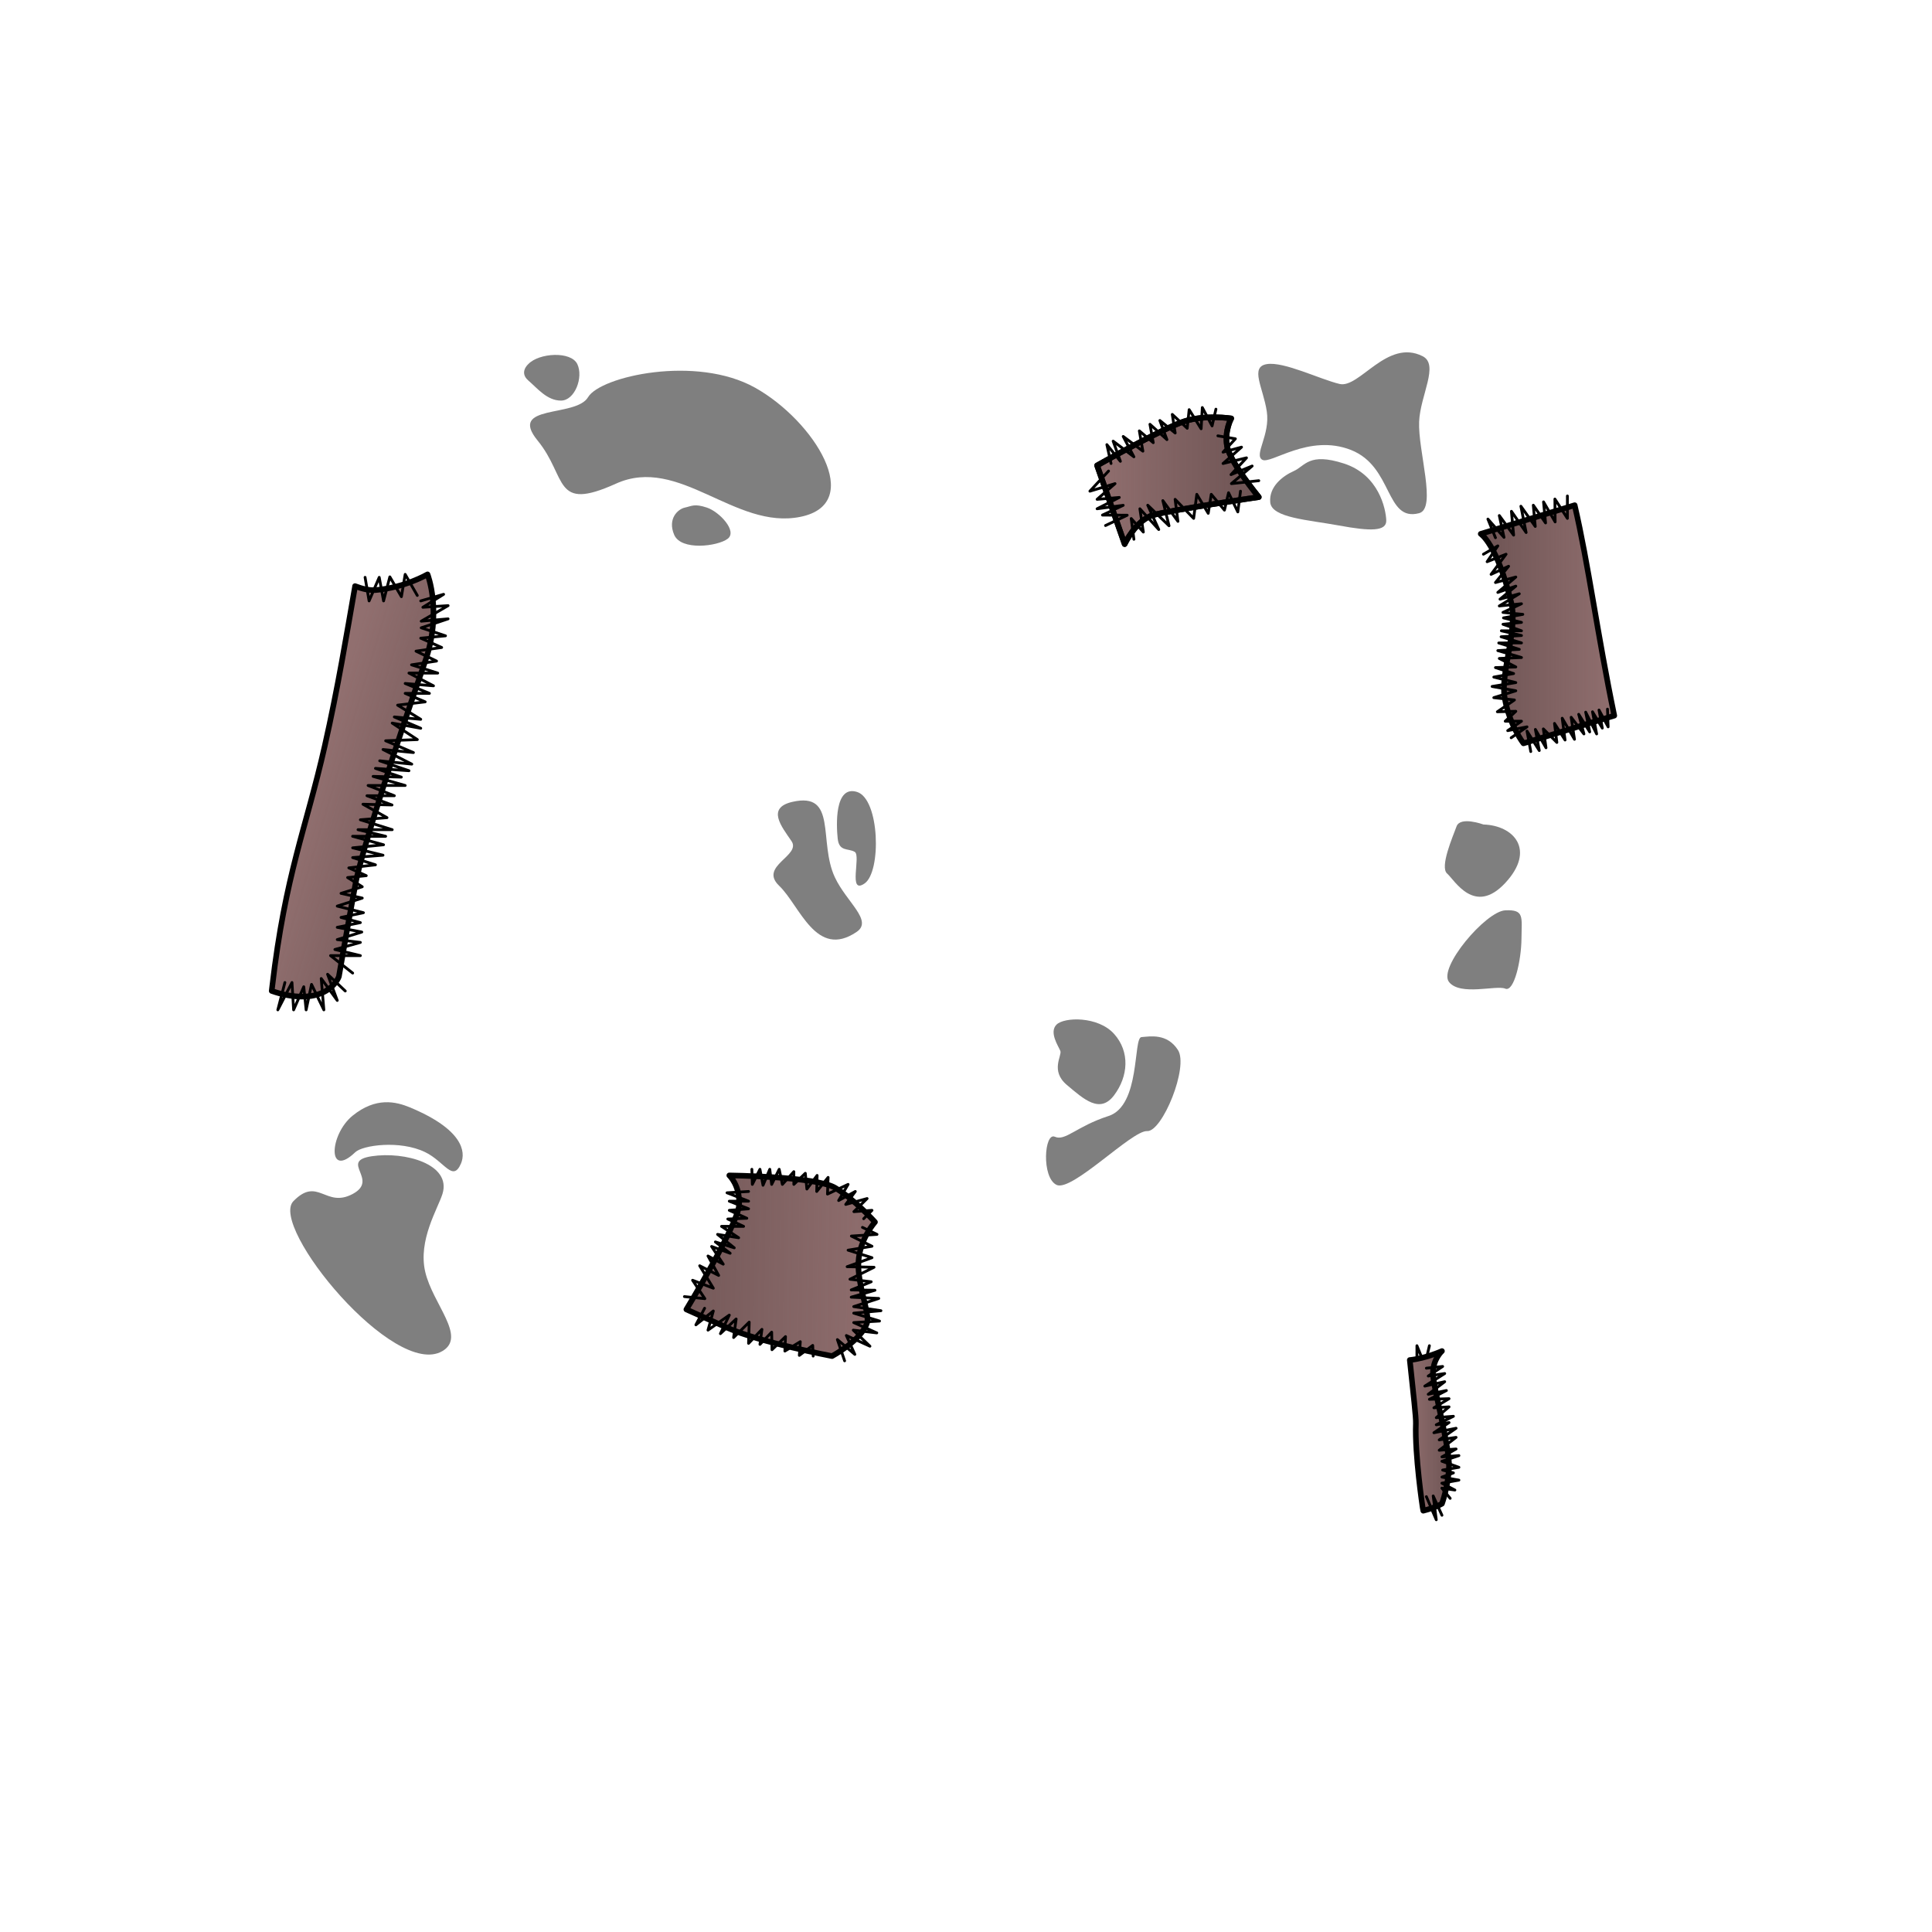 <?xml version="1.0" encoding="UTF-8" standalone="no"?>
<!-- Generator: Adobe Illustrator 16.0.0, SVG Export Plug-In . SVG Version: 6.00 Build 0)  -->

<svg
   xmlns:dc="http://purl.org/dc/elements/1.1/"
   xmlns:cc="http://creativecommons.org/ns#"
   xmlns:rdf="http://www.w3.org/1999/02/22-rdf-syntax-ns#"
   xmlns:svg="http://www.w3.org/2000/svg"
   xmlns="http://www.w3.org/2000/svg"
   xmlns:xlink="http://www.w3.org/1999/xlink"
   xmlns:sodipodi="http://sodipodi.sourceforge.net/DTD/sodipodi-0.dtd"
   xmlns:inkscape="http://www.inkscape.org/namespaces/inkscape"
   version="1.1"
   id="Layer_3_1_"
   viewBox="0 0 256 256"
   enable-background="new 0 0 256 256"
   xml:space="preserve"
   sodipodi:docname="rtunic_st_ragged.svg"
   inkscape:version="0.92.3 (2405546, 2018-03-11)"><defs
   id="defs72"><linearGradient
     id="innoGrad2"
     inkscape:collect="always"><stop
       style="stop-color:#483737;stop-opacity:0.502"
       offset="0"
       id="stop1234" /><stop
       style="stop-color:#483737;stop-opacity:0"
       offset="1"
       id="stop1232" /></linearGradient><linearGradient
     inkscape:collect="always"
     id="innoGrad1"><stop
       style="stop-color:#483737;stop-opacity:0"
       offset="0"
       id="stop1188" /><stop
       style="stop-color:#483737;stop-opacity:0.502"
       offset="1"
       id="stop1190" /></linearGradient><linearGradient
     inkscape:collect="always"
     xlink:href="#innoGrad1"
     id="linearGradient1194"
     x1="42.534"
     y1="100.149"
     x2="64.711"
     y2="106.765"
     gradientUnits="userSpaceOnUse" /><linearGradient
     inkscape:collect="always"
     xlink:href="#innoGrad2"
     id="linearGradient1230"
     x1="82.621"
     y1="167.527"
     x2="118.131"
     y2="168.007"
     gradientUnits="userSpaceOnUse" /><linearGradient
     inkscape:collect="always"
     xlink:href="#innoGrad1"
     id="linearGradient1261"
     x1="145"
     y1="63.692"
     x2="167.166"
     y2="63.692"
     gradientUnits="userSpaceOnUse" /><linearGradient
     inkscape:collect="always"
     xlink:href="#innoGrad2"
     id="linearGradient1284-6"
     x1="195.834"
     y1="82.719"
     x2="214.271"
     y2="82.719"
     gradientUnits="userSpaceOnUse" /><linearGradient
     inkscape:collect="always"
     xlink:href="#innoGrad1"
     id="linearGradient1347"
     x1="186.434"
     y1="189.601"
     x2="192.378"
     y2="189.601"
     gradientUnits="userSpaceOnUse" /></defs><sodipodi:namedview
   pagecolor="#ffffff"
   bordercolor="#666666"
   borderopacity="1"
   objecttolerance="10"
   gridtolerance="10"
   guidetolerance="10"
   inkscape:pageopacity="0"
   inkscape:pageshadow="2"
   inkscape:window-width="1920"
   inkscape:window-height="1027"
   id="namedview70"
   showgrid="false"
   showguides="false"
   inkscape:zoom="2.6074563"
   inkscape:cx="150.23781"
   inkscape:cy="124.58246"
   inkscape:window-x="1912"
   inkscape:window-y="-8"
   inkscape:window-maximized="1"
   inkscape:current-layer="Layer_3_1_" />
<path
   id="path7-9_1_"
   inkscape:connector-curvature="0"
   fill="none"
   stroke="#000000"
   stroke-width="0.743"
   stroke-linejoin="round"
   stroke-miterlimit="10"
   d="  M36.002,131.304c0.023-0.194,0.046-0.389,0.069-0.583c1.742-14.913,4.48-20.91,6.96-31.867c1.762-7.786,2.912-14.856,4.021-21.19  l-0.007,0c0.993,0.377,1.925,0.588,2.705,0.525c3.875-0.313,6.901-2.082,6.901-2.082s1.969,4.983-0.313,11.519  C52.554,98.466,47.85,113.101,47.125,117c-1.162,6.25-2.219,12.392-2.219,12.392s-1.156,3.483-6.781,2.483  c-0.703-0.125-1.412-0.321-2.115-0.568L36.002,131.304z"
   style="fill:#916f6f;font-variant-east_asian:normal;opacity:1;vector-effect:none;fill-opacity:1;stroke:none;stroke-width:0.743;stroke-linecap:butt;stroke-linejoin:round;stroke-miterlimit:10;stroke-dasharray:none;stroke-dashoffset:0;stroke-opacity:1" />
<path
   id="path7-9_1_-3"
   inkscape:connector-curvature="0"
   stroke-miterlimit="10"
   d="m 36.002,131.304 c 0.023,-0.194 0.046,-0.389 0.069,-0.583 1.742,-14.913 4.48,-20.91 6.96,-31.867 1.762,-7.786 2.912,-14.856 4.021,-21.19 h -0.007 c 0.993,0.377 1.925,0.588 2.705,0.525 3.875,-0.313 6.901,-2.082 6.901,-2.082 0,0 1.969,4.983 -0.313,11.519 C 52.554,98.466 47.85,113.101 47.125,117 c -1.162,6.25 -2.219,12.392 -2.219,12.392 0,0 -1.156,3.483 -6.781,2.483 -0.703,-0.125 -1.412,-0.321 -2.115,-0.568 z"
   style="opacity:1;vector-effect:none;fill:url(#linearGradient1194);fill-opacity:1;stroke:#000000;stroke-width:0.743;stroke-linecap:butt;stroke-linejoin:round;stroke-miterlimit:10;stroke-dasharray:none;stroke-dashoffset:0;stroke-opacity:1" /><polyline
   fill="none"
   stroke="#000000"
   stroke-width="0.371"
   stroke-linecap="round"
   stroke-linejoin="round"
   stroke-miterlimit="10"
   points="  48.375,76.5 48.906,79.625 50.25,76.5 50.825,79.625 51.656,76.438 53.188,79.063 53.688,76.106 55.293,78.901 "
   id="polyline3" />
<polyline
   fill="none"
   stroke="#000000"
   stroke-width="0.371"
   stroke-linecap="round"
   stroke-linejoin="round"
   stroke-miterlimit="10"
   points="  55.75,79.625 58.781,78.75 56.031,80.469 59.375,80.25 55.814,82.313 59.375,82 55.814,83.188 59.031,84.25 55.75,84.563   58.522,85.794 55.125,86.281 57.844,87.594 54.531,88.094 58,89.188 54.188,89.188 57.441,90.875 53.688,90.563 56.899,91.875   53.688,91.875 56.339,93 52.688,93.438 55.75,95.313 52.25,95 55.75,96.5 51.969,95.813 55.299,98 51.102,98.156 54.781,99.719   50.75,99.313 54.563,101.25 50.313,100.813 54.188,102.125 49.75,101.813 53.177,102.971 49.438,102.875 53.688,104.081   48.773,104.081 52.25,105.438 48.625,105.438 51.943,106.663 48.094,106.563 51.281,108.344 47.75,108.625 51.969,109.938   47.438,109.938 51.102,110.813 46.722,110.813 50.825,111.938 46.73,112.344 50.75,113.32 46.73,113.635 49.75,114.594 46.219,115   48.531,116.031 46.063,116.281 48,117.5 45.188,118.375 48,119 44.688,120.063 48.156,120.938 45.188,121.563 47.75,122.25   44.688,122.875 47.938,123.5 44.688,124.5 47.75,124.875 44.375,125.813 47.75,126.625 43.8,126.625 46.73,128.938 "
   id="polyline5" />
<polyline
   fill="none"
   stroke="#000000"
   stroke-width="0.371"
   stroke-linecap="round"
   stroke-linejoin="round"
   stroke-miterlimit="10"
   points="  45.75,131.313 43.406,129.094 44.688,132.563 44.626,132.479 42.563,129.656 42.912,133.813 41.281,130.438 40.563,133.813   40.25,130.75 38.906,133.813 38.688,130.188 36.813,133.813 37.75,130.188 "
   id="polyline7" />





<polyline
   fill="none"
   stroke="#000000"
   stroke-width="0.371"
   stroke-linecap="round"
   stroke-linejoin="round"
   stroke-miterlimit="10"
   points="  187.75,181.177 187.75,178.313 188.795,180.876 189.405,178.313 "
   id="polyline18" />
<path
   id="path48-9_3_"
   inkscape:connector-curvature="0"
   fill="none"
   stroke="#000000"
   stroke-width="0.743"
   stroke-linejoin="round"
   stroke-miterlimit="10"
   d="  M186.805,180.209c0.486,4.637,0.835,7.558,0.805,8.412c-0.151,4.242,0.896,11.109,0.896,11.109s0.031,0.162,0.086,0.448  c1.648-0.418,2.474-0.929,2.474-0.929s0.81-2.188,0.935-4.824s-2.125-10.613-2.125-12.479s1.19-2.923,1.19-2.923  s-2.101,0.966-4.261,1.189V180.209z"
   style="stroke:none;fill:#916f6f" />
<path
   id="path48-9_3_-1"
   inkscape:connector-curvature="0"
   stroke-miterlimit="10"
   d="m 186.805,180.209 c 0.486,4.637 0.835,7.558 0.805,8.412 -0.151,4.242 0.896,11.109 0.896,11.109 0,0 0.031,0.162 0.086,0.448 1.648,-0.418 2.474,-0.929 2.474,-0.929 0,0 0.81,-2.188 0.935,-4.824 0.125,-2.636 -2.125,-10.613 -2.125,-12.479 0,-1.866 1.19,-2.923 1.19,-2.923 0,0 -2.101,0.966 -4.261,1.189 z"
   style="fill:url(#linearGradient1347);stroke:#000000;stroke-width:0.743;stroke-linejoin:round;stroke-miterlimit:10;stroke-opacity:1;stroke-dasharray:none;fill-opacity:1.0" /><path
   style="fill:#916f6f;stroke:none;stroke-width:0.743;stroke-linejoin:round;stroke-miterlimit:10;fill-opacity:1"
   id="path48-9_1_-6"
   inkscape:connector-curvature="0"
   stroke-miterlimit="10"
   d="m 208.653,66.942 c 1.816,7.778 3.007,17.094 5.247,27.884 l -12.029,3.67 c 0,0 -1.863,-2.353 -2.496,-6.055 -0.572,-3.347 1.756,-8.887 0.875,-12.567 -1.854,-7.75 -4.045,-9.133 -4.045,-9.133 l 12.448,-3.798 z" /><path
   style="fill:url(#linearGradient1284-6);fill-opacity:1.0;stroke:#000000;stroke-width:0.743;stroke-linejoin:round;stroke-miterlimit:10"
   id="path48-9_1_-6-3"
   inkscape:connector-curvature="0"
   stroke-miterlimit="10"
   d="m 208.653,66.942 c 1.816,7.778 3.007,17.094 5.247,27.884 l -12.029,3.67 c 0,0 -1.863,-2.353 -2.496,-6.055 -0.572,-3.347 1.756,-8.887 0.875,-12.567 -1.854,-7.75 -4.045,-9.133 -4.045,-9.133 l 12.448,-3.798 z" /><path
   fill="none"
   stroke="#000000"
   stroke-width="0.743"
   stroke-linejoin="round"
   stroke-miterlimit="10"
   d="M166.795,65.865  c0,0-11.69,1.718-13.993,2.384s-3.779,3.846-3.779,3.846l-3.652-10.42c0,0,8.713-4.925,11.546-5.842s6.227-0.388,6.227-0.388  s-0.895,1.555-0.561,3.638S166.795,65.865,166.795,65.865z"
   id="path21"
   style="fill:#916f6f" />
<path
   inkscape:connector-curvature="0"
   style="fill:url(#linearGradient1261);stroke:#000000;stroke-width:0.743;stroke-linejoin:round;stroke-miterlimit:10;fill-opacity:1.0"
   stroke-miterlimit="10"
   d="m 166.795,65.865 c 0,0 -11.69,1.718 -13.993,2.384 -2.303,0.666 -3.779,3.846 -3.779,3.846 l -3.652,-10.42 c 0,0 8.713,-4.925 11.546,-5.842 2.833,-0.917 6.227,-0.388 6.227,-0.388 0,0 -0.895,1.555 -0.561,3.638 0.334,2.083 4.212,6.782 4.212,6.782 z"
   id="path21-1" /><polyline
   fill="none"
   stroke="#000000"
   stroke-width="0.371"
   stroke-linecap="round"
   stroke-linejoin="round"
   stroke-miterlimit="10"
   points="  150.249,71.457 149.892,68.708 151.499,70.5 151.041,67.416 153.542,70.166 152.082,66.942 154.902,69.666 154.082,66.333   156.082,69.083 155.708,66.165 158.165,68.687 158.582,65.5 160.096,68.017 160.499,65.5 162.246,67.596 162.79,65.29   164.016,67.832 164.374,65.083 "
   id="polyline29" /><polyline
   fill="none"
   stroke="#000000"
   stroke-width="0.371"
   stroke-linecap="round"
   stroke-linejoin="round"
   stroke-miterlimit="10"
   points="  147.219,61.416 146.666,58.916 148.457,61.125 147.499,58.455 150.249,60.531 148.832,57.833 151.438,59.781 150.969,57.094   152.813,58.656 152.375,56.219 154.625,58.25 153.688,55.719 155.719,57.375 155.332,54.913 157.313,56.75 157.569,54.281   159.156,56.813 159.313,54 160.609,56.434 161.116,54.217 "
   id="polyline23" />
<polyline
   fill="none"
   stroke="#000000"
   stroke-width="0.371"
   stroke-linecap="round"
   stroke-linejoin="round"
   stroke-miterlimit="10"
   points="  161.376,57.75 163.695,58.141 162.059,59.913 164.509,59.25 162.059,61.416 165.167,60.666 163.115,62.889 165.917,61.75   163.167,64.083 166.795,63.694 "
   id="polyline25" /><polyline
   fill="none"
   stroke="#000000"
   stroke-width="0.371"
   stroke-linecap="round"
   stroke-linejoin="round"
   stroke-miterlimit="10"
   points="  146.486,69.636 149.361,68.27 146.082,68.25 148.832,66.957 145.37,67.416 148.312,65.915 145.37,66.165 147.749,64.083   144.416,65.083 146.889,62.415 "
   id="polyline31" />
<path
   fill="none"
   stroke="#000000"
   stroke-width="0.743"
   stroke-linecap="round"
   stroke-linejoin="round"
   stroke-miterlimit="10"
   d="  M110.25,179.688c0,0-9.55-1.813-13.875-3.75s-5.425-2.431-5.425-2.431s6.863-11.296,6.988-13.87s-1.301-3.887-1.301-3.887  s11.426,0.125,13.989,1.625s5.312,4.557,5.312,4.557s-2.02,2.229-2.187,5.262s1.521,6.869,1.146,8.057  C114.146,177.625,110.25,179.688,110.25,179.688z"
   id="path27"
   style="font-variant-east_asian:normal;opacity:1;vector-effect:none;fill:#916f6f;fill-opacity:1;stroke:none;stroke-width:0.743;stroke-linecap:round;stroke-linejoin:round;stroke-miterlimit:10;stroke-dasharray:none;stroke-dashoffset:0;stroke-opacity:1" /><path
   inkscape:connector-curvature="0"
   style="fill:url(#linearGradient1230);stroke:#000000;stroke-width:0.743;stroke-linecap:round;stroke-linejoin:round;stroke-miterlimit:10;fill-opacity:1"
   stroke-miterlimit="10"
   d="m 110.25,179.688 c 0,0 -9.55,-1.813 -13.875,-3.75 -4.325,-1.937 -5.425,-2.431 -5.425,-2.431 0,0 6.863,-11.296 6.988,-13.87 0.125,-2.574 -1.301,-3.887 -1.301,-3.887 0,0 11.426,0.125 13.989,1.625 2.563,1.5 5.312,4.557 5.312,4.557 0,0 -2.02,2.229 -2.187,5.262 -0.167,3.033 1.521,6.869 1.146,8.057 -0.751,2.374 -4.647,4.437 -4.647,4.437 z"
   id="path27-5" /><polyline
   fill="none"
   stroke="#000000"
   stroke-width="0.371"
   stroke-linecap="round"
   stroke-linejoin="round"
   stroke-miterlimit="10"
   points="  114.281,162.634 116.208,163.563 112.813,163.785 115.542,165.135 112.375,165.655 115.542,166.651 112.25,167.843 115.813,167.918   112.625,169.504 115.438,169.841 112.792,170.923 115.937,170.965 112.792,171.88 116.438,172.05 113.125,173.13 116.73,173.676   113.125,174 116.542,175.046 113.125,175.25 116.178,176.616 113.063,176.25 115.271,178.381 112.146,176.963 113.271,179.463   110.958,177.502 111.917,180.317 "
   id="polyline9" /><polyline
   fill="none"
   stroke="#000000"
   stroke-width="0.371"
   stroke-linecap="round"
   stroke-linejoin="round"
   stroke-miterlimit="10"
   points="  99.625,154.938 99.688,156.938 100.697,154.938 101.104,157.054 102,154.938 102.25,156.938 103.247,154.938 103.667,156.938   105.188,155.25 105.188,156.938 106.708,155.468 106.917,157.554 108.271,155.75 108.219,157.875 109.729,156.013 109.646,158.221   112.375,156.938 111.125,159.075 113.333,157.875 112.063,159.594 114.896,158.813 113.146,160.55 115.542,160.375 114.438,161.487   "
   id="polyline11" /><polyline
   fill="none"
   stroke="#000000"
   stroke-width="0.371"
   stroke-linecap="round"
   stroke-linejoin="round"
   stroke-miterlimit="10"
   points="  90.688,171.807 93.396,172.078 91.771,169.641 94.519,170.693 92.712,167.719 95.225,169 93.813,166.426 95.833,167.509   94.292,165.165 96.75,166.064 94.792,164.563 97.292,165.343 95.083,163.563 97.875,164.009 95.604,162.499 98.531,162.5   96.438,161.526 98.958,161.426 96.636,160.375 99.188,160.172 96.636,159.163 99.188,159.163 96.333,158.051 99.188,157.875 "
   id="polyline13" /><polyline
   fill="none"
   stroke="#000000"
   stroke-width="0.371"
   stroke-linecap="round"
   stroke-linejoin="round"
   stroke-miterlimit="10"
   points="  107.75,179.688 107.688,178.274 105.915,179.593 106.042,177.779 104,179.023 104.083,177.107 102.292,178.844 102.25,176.52   100.697,178.137 100.958,176.149 99.188,178 99.271,175.191 97.208,177.23 97.542,174.774 95.458,176.715 96.636,174.257   93.813,176.25 94.519,173.712 92.208,175.548 93.363,173.352 "
   id="polyline15" />


<polyline
   fill="none"
   stroke="#000000"
   stroke-width="0.371"
   stroke-linecap="round"
   stroke-linejoin="round"
   stroke-miterlimit="10"
   points="  207.688,65.719 207.688,68.688 206.031,66.125 206.063,69.156 204.527,66.502 204.794,69.291 203.171,66.942 203.428,69.757   201.525,67.076 202.219,70.563 200.271,67.75 200.563,70.906 198.665,68.313 199.288,71.202 197.156,68.781 198.156,71.25 "
   id="polyline33" />
<polyline
   fill="none"
   stroke="#000000"
   stroke-width="0.371"
   stroke-linecap="round"
   stroke-linejoin="round"
   stroke-miterlimit="10"
   points="  196.563,73.436 198.469,72.333 197.051,74.43 199.563,73.436 197.577,76.104 199.896,75.031 198.156,77.188 200.854,76.46   198.469,78.499 200.854,77.665 198.759,79.395 201.313,78.68 198.665,80.292 201.604,80 199.152,81.147 201.781,81.406   199.219,81.875 201.604,82.469 199.156,82.719 201.604,83.584 198.938,83.584 201.604,84.209 198.904,84.375 201.604,85.188   198.591,85.197 201.313,86.042 198.469,86.209 201.604,87.125 198.665,87.25 200.854,88.375 198.156,88.459 200.563,89.25   197.936,89.719 200.854,90.446 197.711,90.959 200.854,91.531 197.936,92.442 200.669,92.75 198.406,94.313 200.854,94.25   199.449,95.563 201.604,95.563 199.781,96.813 202.336,96.313 200.238,97.759 "
   id="polyline35" />
<polyline
   fill="none"
   stroke="#000000"
   stroke-width="0.371"
   stroke-linecap="round"
   stroke-linejoin="round"
   stroke-miterlimit="10"
   points="  202.834,99.584 202.336,96.872 203.961,99.452 203.446,96.652 204.854,99.086 204.502,96.584 206.292,98.378 205.979,95.857   207.378,98.057 207.001,95.169 208.626,97.961 208.188,95.044 209.878,97.25 209.188,94.649 210.643,96.979 210.113,94.364   211.563,97.25 211.015,94.315 212.314,96.478 211.878,94.084 213.086,96.313 213.001,93.961 "
   id="polyline37" />
<polyline
   fill="none"
   stroke="#000000"
   stroke-width="0.371"
   stroke-linecap="round"
   stroke-linejoin="round"
   stroke-miterlimit="10"
   points="  191.065,200.781 189.906,198.219 190.313,201.375 189,198.313 "
   id="polyline39" />
<polyline
   fill="none"
   stroke="#000000"
   stroke-width="0.371"
   stroke-linecap="round"
   stroke-linejoin="round"
   stroke-miterlimit="10"
   points="  189.003,181.291 191.158,181.063 189.25,182.333 191.432,181.999 188.795,183.666 191.432,183.083 189.25,184.749 191.656,184.25   189.405,185.416 192.005,185.333 190,186.541 192.005,186.416 190.313,187.847 192.586,187.666 190.313,188.791 192.005,188.499   190,189.844 192.938,189.25 190.705,190.791 192.938,190.458 190.705,192.166 192.938,191.999 191.065,193.045 193.313,192.875   191.065,193.625 193.313,194.426 191.158,194.791 192.586,195.166 191.065,195.721 193.313,196.125 191.054,196.531   192.781,197.438 191.054,197.188 192.157,198.541 "
   id="polyline41" />
<path
   stroke-miterlimit="10"
   d="m 77.924,52.625 c 1.625,-2.75 14.317,-5.625 22.134,-1.25 7.817,4.375 14.687,15.344 6.002,17.109 C 97.375,70.249 90,60.292 81.625,64.083 73.25,67.874 75.224,63.25 71.237,58.375 c -3.987,-4.875 5.062,-3 6.687,-5.75 z"
   id="path43"
   style="fill:#000000;fill-opacity:0.502;stroke:none;stroke-miterlimit:10"
   inkscape:connector-curvature="0"
   sodipodi:nodetypes="scssss" />
<path
   fill="none"
   stroke="#000000"
   stroke-miterlimit="10"
   d="M105,106.25c6-1.375,3.411,5.274,5.625,10  c1.556,3.319,5.093,5.739,2.875,7.239c-5.375,3.636-7.507-3.489-10.253-6.114s2.96-3.979,1.628-5.927S101.535,107.044,105,106.25z"
   id="path45"
   style="stroke:none;fill:#000000;fill-opacity:0.502" />
<path
   fill="none"
   stroke="#000000"
   stroke-miterlimit="10"
   d="M177.5,50.875c2.631,0.625,6.306-6.05,11.006-3.675  c2.225,1.125-0.319,5.184-0.465,8.675c-0.161,3.883,2.369,11.502,0,12.124c-4.5,1.181-3.425-6.164-9.025-8.374  s-10.641,1.958-11.766,1.292s1.082-3.292,0.604-6.417s-2.271-5.88,0-6.252S174.869,50.25,177.5,50.875z"
   id="path47"
   style="stroke:none;fill:#000000;fill-opacity:0.502" />
<path
   fill="none"
   stroke="#000000"
   stroke-miterlimit="10"
   d="M178.071,61.416c4.649,1.5,5.554,6.021,5.616,7.521  s-2.125,1.459-6.25,0.698s-8.938-1.011-9.125-3.073s1.625-3.482,3.125-4.147S173.422,59.916,178.071,61.416z"
   id="path49"
   style="stroke:none;fill:#000000;fill-opacity:0.502" />
<path
   fill="none"
   stroke="#000000"
   stroke-miterlimit="10"
   d="M38.875,159.163c-3.25,3.337,13.375,23.634,19.75,19.86  c3.242-1.919-1.295-6.215-2.286-10.523c-0.958-4.163,1.672-8.34,2.286-10.287c1.25-3.963-5-5.67-9.375-5.004  s1.068,3.092-2.528,5.004S42.125,155.826,38.875,159.163z"
   id="path51"
   style="stroke:none;fill:#000000;fill-opacity:0.502" />
<path
   fill="none"
   stroke="#000000"
   stroke-miterlimit="10"
   d="M69.999,48.248c1.417-1.501,5.667-1.749,6.5,0  s-0.333,4.832-2.167,4.832s-3.083-1.583-4.333-2.667S69.999,48.248,69.999,48.248z"
   id="path53"
   style="stroke:none;fill:#000000;fill-opacity:0.502" />
<path
   fill="none"
   stroke="#000000"
   stroke-miterlimit="10"
   d="M93.667,67.258c1.667,0.554,4.083,3.137,2.75,4.137  s-6.167,1.613-7.083-0.527s0.5-3.414,1.417-3.61S92.001,66.705,93.667,67.258z"
   id="path55"
   style="stroke:none;fill:#000000;fill-opacity:0.502" />
<path
   fill="none"
   stroke="#000000"
   stroke-miterlimit="10"
   d="M111,111.125c-0.188-1.75-0.438-7.125,2.563-6.188  s3.25,10.563,1,12.125s-0.438-3.688-1.313-4.188S111.188,112.875,111,111.125z"
   id="path57"
   style="stroke:none;fill:#000000;fill-opacity:0.502" />
<path
   fill="none"
   stroke="#000000"
   stroke-miterlimit="10"
   d="M47.084,152.667c0.952-0.915,5.895-1.631,9.254,0  c2.582,1.253,3.659,4.034,4.746,1.5c0.665-1.551,0.25-4.509-6.75-7.425c-1.886-0.785-4.53-1.408-7.613,1.092  S43.334,156.271,47.084,152.667z"
   id="path59"
   style="fill:#000000;stroke:none;fill-opacity:0.502" />
<path
   fill="none"
   stroke="#000000"
   stroke-miterlimit="10"
   d="M139.99,135.77c1.01-1.02,5.51-1.145,7.635,1.23s1.875,5.625,0,8.125  s-4.012,0.529-6.256-1.36s-0.619-3.89-0.869-4.515S138.98,136.789,139.99,135.77z"
   id="path61"
   style="stroke:none;fill:#000000;fill-opacity:0.502" />
<path
   fill="none"
   stroke="#000000"
   stroke-miterlimit="10"
   d="M151.25,137.42c-1.125,0.08-0.098,9.08-4.361,10.455  s-5.727,3.373-7.12,2.749S137.98,156,139.99,157s10.01-7.25,12.01-7.125s5.539-8.5,4.082-10.75S152.375,137.34,151.25,137.42z"
   id="path63"
   style="stroke:none;fill:#000000;fill-opacity:0.502" />
<path
   fill="none"
   stroke="#000000"
   stroke-miterlimit="10"
   d="M196.563,109.25c4.045,0.125,6.961,3.375,2.887,7.75  s-6.699-0.375-7.699-1.25s0.75-4.875,1.25-6.25S196.563,109.25,196.563,109.25z"
   id="path65"
   style="stroke:none;fill:#000000;fill-opacity:0.502" />
<path
   fill="none"
   stroke="#000000"
   stroke-miterlimit="10"
   d="M199.449,120.625c-2.574,0.125-8.939,7.625-7.444,9.5  s6.269,0.375,7.444,0.875s2.133-3.75,2.154-6.625S202.023,120.5,199.449,120.625z"
   id="path67"
   style="stroke:none;fill:#000000;fill-opacity:0.502" />
</svg>
